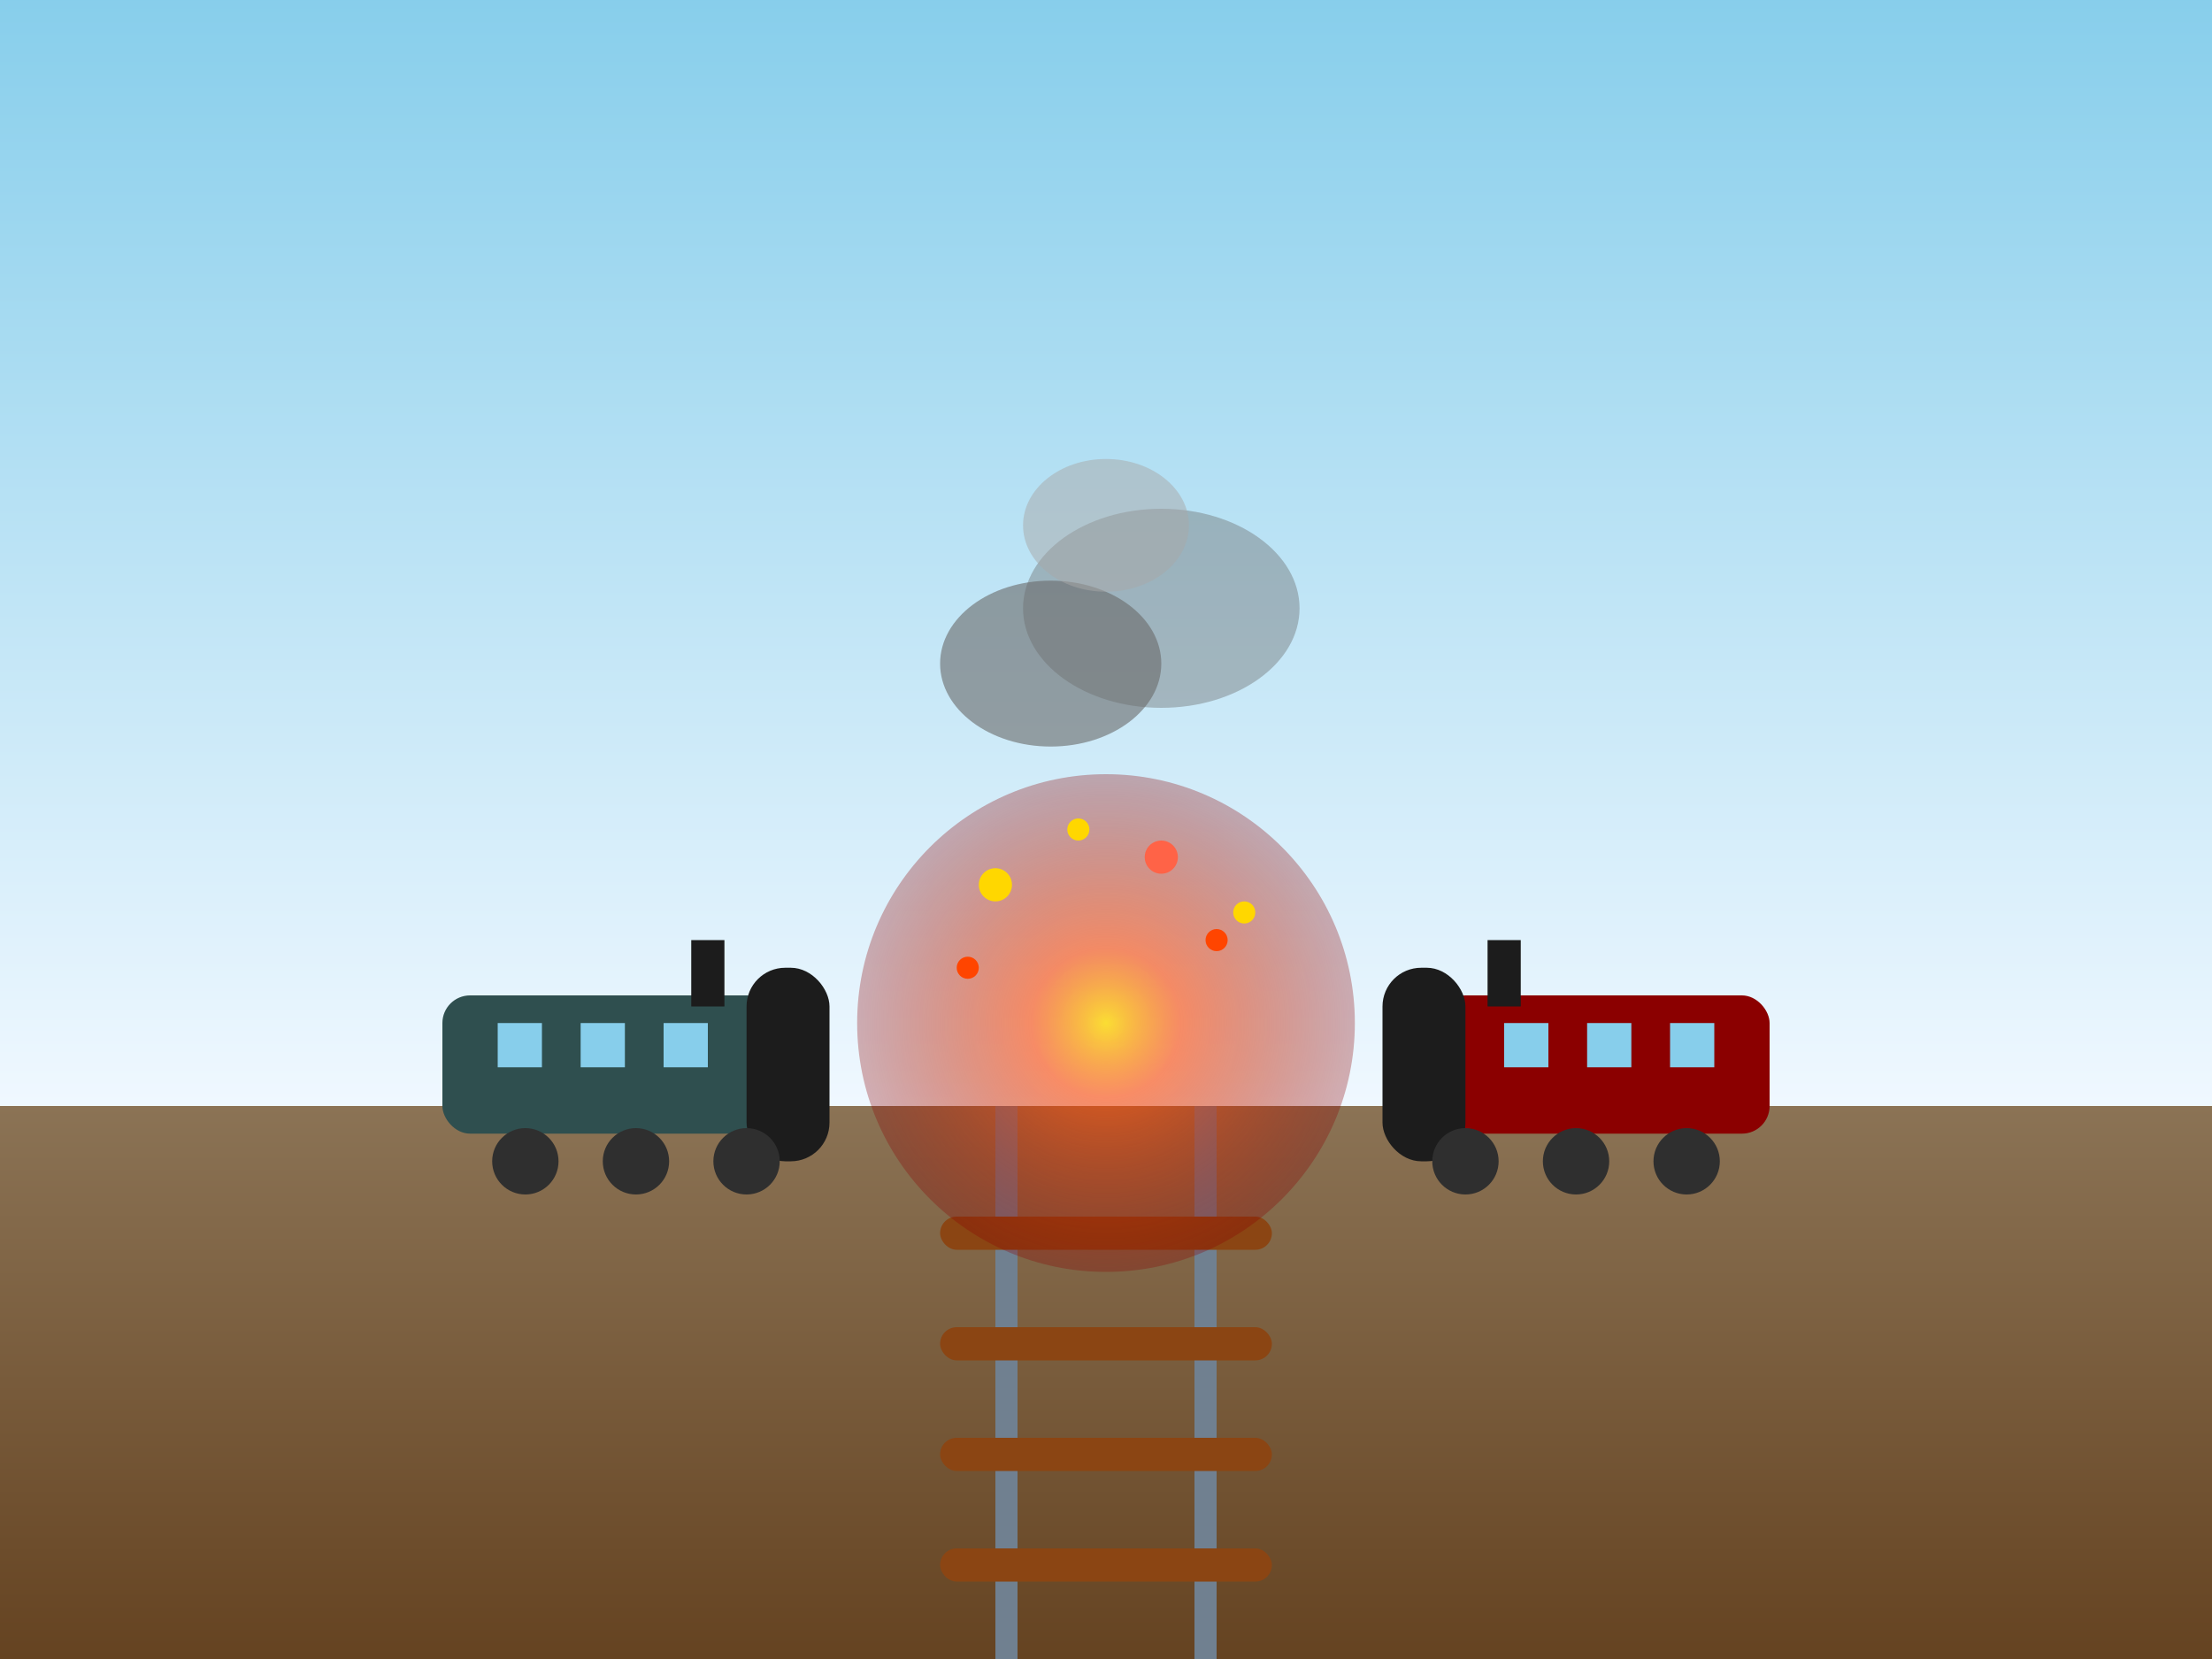 <svg width="400" height="300" viewBox="0 0 400 300" xmlns="http://www.w3.org/2000/svg">
  <defs>
    <linearGradient id="skyGradient" x1="0%" y1="0%" x2="0%" y2="100%">
      <stop offset="0%" style="stop-color:#87CEEB;stop-opacity:1" />
      <stop offset="100%" style="stop-color:#F0F8FF;stop-opacity:1" />
    </linearGradient>
    <linearGradient id="groundGradient" x1="0%" y1="0%" x2="0%" y2="100%">
      <stop offset="0%" style="stop-color:#8B7355;stop-opacity:1" />
      <stop offset="100%" style="stop-color:#654321;stop-opacity:1" />
    </linearGradient>
    <radialGradient id="explosionGradient" cx="50%" cy="50%" r="50%">
      <stop offset="0%" style="stop-color:#FFD700;stop-opacity:0.8" />
      <stop offset="30%" style="stop-color:#FF4500;stop-opacity:0.6" />
      <stop offset="100%" style="stop-color:#8B0000;stop-opacity:0.3" />
    </radialGradient>
  </defs>
  
  <!-- Sky background -->
  <rect width="400" height="200" fill="url(#skyGradient)"/>
  
  <!-- Ground -->
  <rect x="0" y="200" width="400" height="100" fill="url(#groundGradient)"/>
  
  <!-- Railway tracks -->
  <rect x="180" y="200" width="4" height="100" fill="#708090"/>
  <rect x="216" y="200" width="4" height="100" fill="#708090"/>
  <rect x="170" y="220" width="60" height="6" fill="#8B4513" rx="3"/>
  <rect x="170" y="240" width="60" height="6" fill="#8B4513" rx="3"/>
  <rect x="170" y="260" width="60" height="6" fill="#8B4513" rx="3"/>
  <rect x="170" y="280" width="60" height="6" fill="#8B4513" rx="3"/>
  
  <!-- Left train (coming from left) -->
  <g transform="translate(80, 160)">
    <!-- Train body -->
    <rect x="0" y="20" width="60" height="25" fill="#2F4F4F" rx="5"/>
    <!-- Front -->
    <rect x="55" y="15" width="15" height="35" fill="#1C1C1C" rx="7"/>
    <!-- Windows -->
    <rect x="10" y="25" width="8" height="8" fill="#87CEEB"/>
    <rect x="25" y="25" width="8" height="8" fill="#87CEEB"/>
    <rect x="40" y="25" width="8" height="8" fill="#87CEEB"/>
    <!-- Wheels -->
    <circle cx="15" cy="50" r="6" fill="#2F2F2F"/>
    <circle cx="35" cy="50" r="6" fill="#2F2F2F"/>
    <circle cx="55" cy="50" r="6" fill="#2F2F2F"/>
    <!-- Chimney -->
    <rect x="45" y="10" width="6" height="12" fill="#1C1C1C"/>
  </g>
  
  <!-- Right train (coming from right) -->
  <g transform="translate(260, 160)">
    <!-- Train body -->
    <rect x="0" y="20" width="60" height="25" fill="#8B0000" rx="5"/>
    <!-- Front -->
    <rect x="-10" y="15" width="15" height="35" fill="#1C1C1C" rx="7"/>
    <!-- Windows -->
    <rect x="42" y="25" width="8" height="8" fill="#87CEEB"/>
    <rect x="27" y="25" width="8" height="8" fill="#87CEEB"/>
    <rect x="12" y="25" width="8" height="8" fill="#87CEEB"/>
    <!-- Wheels -->
    <circle cx="45" cy="50" r="6" fill="#2F2F2F"/>
    <circle cx="25" cy="50" r="6" fill="#2F2F2F"/>
    <circle cx="5" cy="50" r="6" fill="#2F2F2F"/>
    <!-- Chimney -->
    <rect x="9" y="10" width="6" height="12" fill="#1C1C1C"/>
  </g>
  
  <!-- Explosion/Impact at center -->
  <circle cx="200" cy="185" r="45" fill="url(#explosionGradient)"/>
  
  <!-- Explosion sparks/debris -->
  <circle cx="180" cy="160" r="3" fill="#FFD700"/>
  <circle cx="220" cy="170" r="2" fill="#FF4500"/>
  <circle cx="195" cy="150" r="2" fill="#FFD700"/>
  <circle cx="210" cy="155" r="3" fill="#FF6347"/>
  <circle cx="175" cy="175" r="2" fill="#FF4500"/>
  <circle cx="225" cy="165" r="2" fill="#FFD700"/>
  
  <!-- Smoke clouds -->
  <ellipse cx="190" cy="120" rx="20" ry="15" fill="#696969" opacity="0.6"/>
  <ellipse cx="210" cy="110" rx="25" ry="18" fill="#696969" opacity="0.4"/>
  <ellipse cx="200" cy="95" rx="15" ry="12" fill="#A9A9A9" opacity="0.5"/>
</svg>